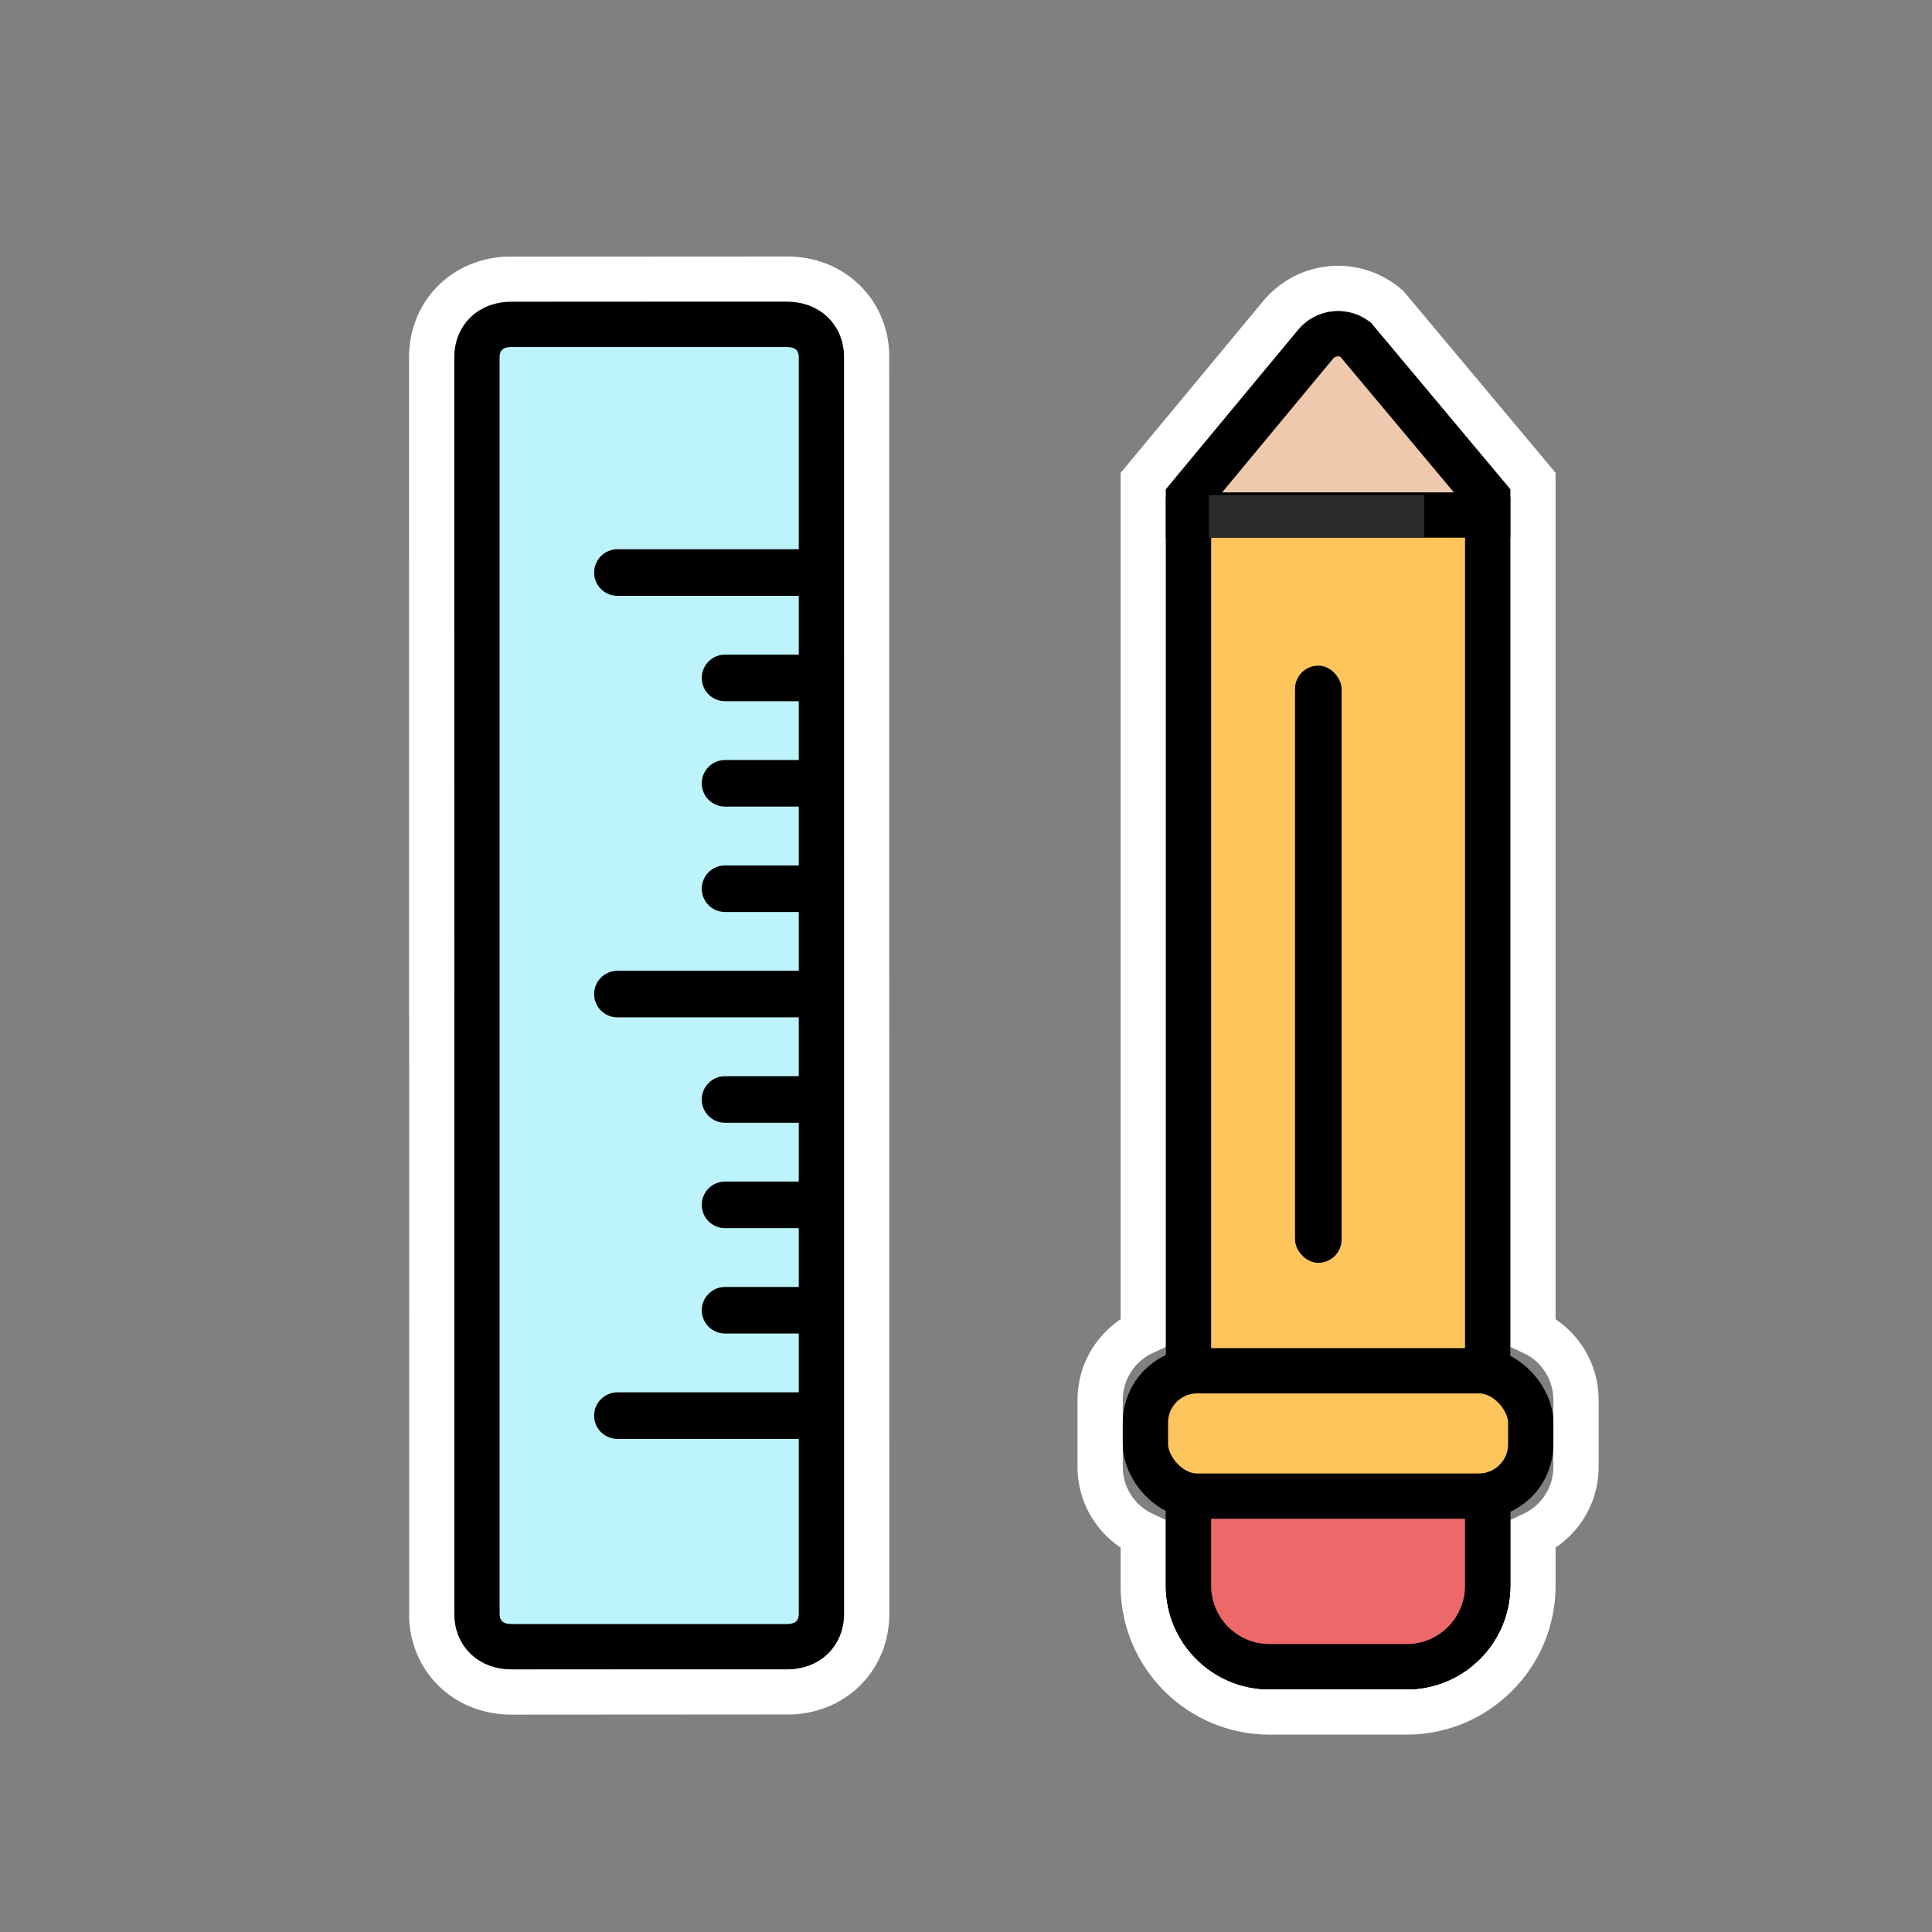 <?xml version="1.0" encoding="UTF-8"?>
<svg width="64px" height="64px" viewBox="0 0 64 64" version="1.1" xmlns="http://www.w3.org/2000/svg" xmlns:xlink="http://www.w3.org/1999/xlink">
    <rect x="0" y="0" width="64" height="64" fill="#808080" stroke="none"/>
    <title>pen</title>
    <g id="pen" stroke="none" stroke-width="1" fill="none" fill-rule="evenodd">
        <rect id="Rectangle" x="0" y="0" width="64" height="64"></rect>
        <g id="Group-" transform="translate(14.8, 9.333)">
            <path d="M31.158,0.839 C30.624,0.369 29.949,0.172 29.297,0.232 C28.669,0.291 28.062,0.589 27.627,1.113 L23.071,6.604 L23.071,34.805 C22.743,34.957 22.454,35.179 22.224,35.453 C21.862,35.882 21.644,36.436 21.644,37.042 L21.644,39.259 C21.644,39.865 21.862,40.419 22.224,40.849 C22.454,41.122 22.743,41.344 23.071,41.497 L23.071,43.194 C23.071,44.35 23.539,45.396 24.296,46.153 C25.053,46.91 26.099,47.379 27.255,47.379 L31.797,47.379 C32.952,47.379 33.998,46.91 34.755,46.153 C35.513,45.396 35.981,44.35 35.981,43.194 L35.981,41.497 C36.308,41.344 36.597,41.122 36.827,40.849 C37.189,40.419 37.407,39.865 37.407,39.259 L37.407,37.042 C37.407,36.436 37.189,35.882 36.827,35.453 C36.597,35.179 36.308,34.957 35.981,34.805 L35.981,6.602 L31.158,0.839 Z M11.269,-0.087 L1.963,-0.082 C1.239,-0.039 0.623,0.258 0.188,0.719 C-0.239,1.172 -0.5,1.789 -0.5,2.508 L-0.495,44.297 C-0.45,45.017 -0.143,45.623 0.334,46.051 C0.794,46.464 1.419,46.716 2.141,46.716 L11.447,46.71 C12.172,46.668 12.787,46.37 13.222,45.909 C13.65,45.456 13.91,44.84 13.91,44.121 L13.905,2.331 C13.861,1.611 13.553,1.005 13.076,0.577 C12.616,0.164 11.992,-0.087 11.269,-0.087 Z" id="wb" stroke="#FFFFFF" stroke-width="1.5" fill-rule="nonzero"></path>
            <path d="M2.141,45.216 L11.269,45.216 C11.954,45.216 12.41,44.778 12.41,44.121 L12.41,2.508 C12.41,1.851 11.954,1.413 11.269,1.413 L2.141,1.413 C1.456,1.413 1,1.851 1,2.508 L1,44.121 C1,44.778 1.456,45.216 2.141,45.216 Z" id="Shape" stroke="#000000" stroke-width="1.5" fill="#BDF3FB" fill-rule="nonzero"></path>
            <path d="M12.013,36.79 L12.013,38.332 L5.653,38.332 C5.227,38.332 4.881,37.987 4.881,37.561 C4.881,37.135 5.227,36.79 5.653,36.79 L12.013,36.79 Z M12.013,33.299 L12.013,34.842 L9.218,34.842 C8.792,34.842 8.447,34.496 8.447,34.07 C8.447,33.644 8.792,33.299 9.218,33.299 L12.013,33.299 Z M12.013,29.808 L12.013,31.351 L9.218,31.351 C8.792,31.351 8.447,31.005 8.447,30.579 C8.447,30.153 8.792,29.808 9.218,29.808 L12.013,29.808 Z M12.013,26.317 L12.013,27.86 L9.218,27.86 C8.792,27.86 8.447,27.514 8.447,27.088 C8.447,26.662 8.792,26.317 9.218,26.317 L12.013,26.317 Z M12.013,22.826 L12.013,24.369 L5.653,24.369 C5.227,24.369 4.881,24.023 4.881,23.597 C4.881,23.171 5.227,22.826 5.653,22.826 L12.013,22.826 Z M12.013,19.335 L12.013,20.878 L9.218,20.878 C8.792,20.878 8.447,20.533 8.447,20.106 C8.447,19.68 8.792,19.335 9.218,19.335 L12.013,19.335 Z M12.013,15.844 L12.013,17.387 L9.218,17.387 C8.792,17.387 8.447,17.042 8.447,16.616 C8.447,16.19 8.792,15.844 9.218,15.844 L12.013,15.844 Z M12.013,12.353 L12.013,13.896 L9.218,13.896 C8.792,13.896 8.447,13.551 8.447,13.125 C8.447,12.699 8.792,12.353 9.218,12.353 L12.013,12.353 Z M12.013,8.862 L12.013,10.405 L5.653,10.405 C5.227,10.405 4.881,10.06 4.881,9.634 C4.881,9.208 5.227,8.862 5.653,8.862 L12.013,8.862 Z" id="形状结合" fill="#000000"></path>
            <path d="M30.072,1.955 C29.875,1.819 29.642,1.766 29.418,1.791 C29.172,1.819 28.936,1.94 28.77,2.149 L24.571,7.409 L24.571,43.194 C24.571,43.935 24.871,44.607 25.357,45.092 C25.843,45.578 26.514,45.879 27.255,45.879 L31.797,45.879 C32.538,45.879 33.209,45.578 33.695,45.092 C34.18,44.607 34.481,43.935 34.481,43.194 L34.481,7.412 L30.072,1.955 Z" id="Rectangle-" stroke="#000000" stroke-width="1.5" fill="#FFC55D"></path>
            <path d="M34.481,38.901 L24.571,38.901 L24.571,43.194 C24.571,43.935 24.871,44.607 25.357,45.092 C25.843,45.578 26.514,45.879 27.255,45.879 L31.797,45.879 C32.538,45.879 33.209,45.578 33.695,45.092 C34.18,44.607 34.481,43.935 34.481,43.194 L34.481,38.901 Z" id="Rectangle-" stroke="#000000" stroke-width="1.5" fill="#ED6969"></path>
            <path d="M30.097,1.909 C29.9,1.764 29.664,1.705 29.436,1.726 C29.19,1.749 28.952,1.866 28.781,2.071 L24.571,7.146 L24.571,7.728 L34.481,7.728 L34.481,7.147 L30.097,1.909 Z" id="Rectangle-" stroke="#000000" stroke-width="1.5" fill="#EFC9AE"></path>
            <rect id="Rectangle-" fill="#2B2B2B" x="25.247" y="38.151" width="7.131" height="1.413"></rect>
            <rect id="Rectangle-" stroke="#000000" stroke-width="1.5" fill="#FFC55D" x="23.144" y="36.075" width="12.763" height="4.152" rx="1.717"></rect>
            <rect id="Rectangle" fill="#2B2B2B" x="25.247" y="7.065" width="7.131" height="1.413"></rect>
            <rect id="Rectangle-" fill="#000000" x="28.099" y="12.717" width="1.543" height="19.782" rx="0.771"></rect>
        </g>
    </g>
</svg>